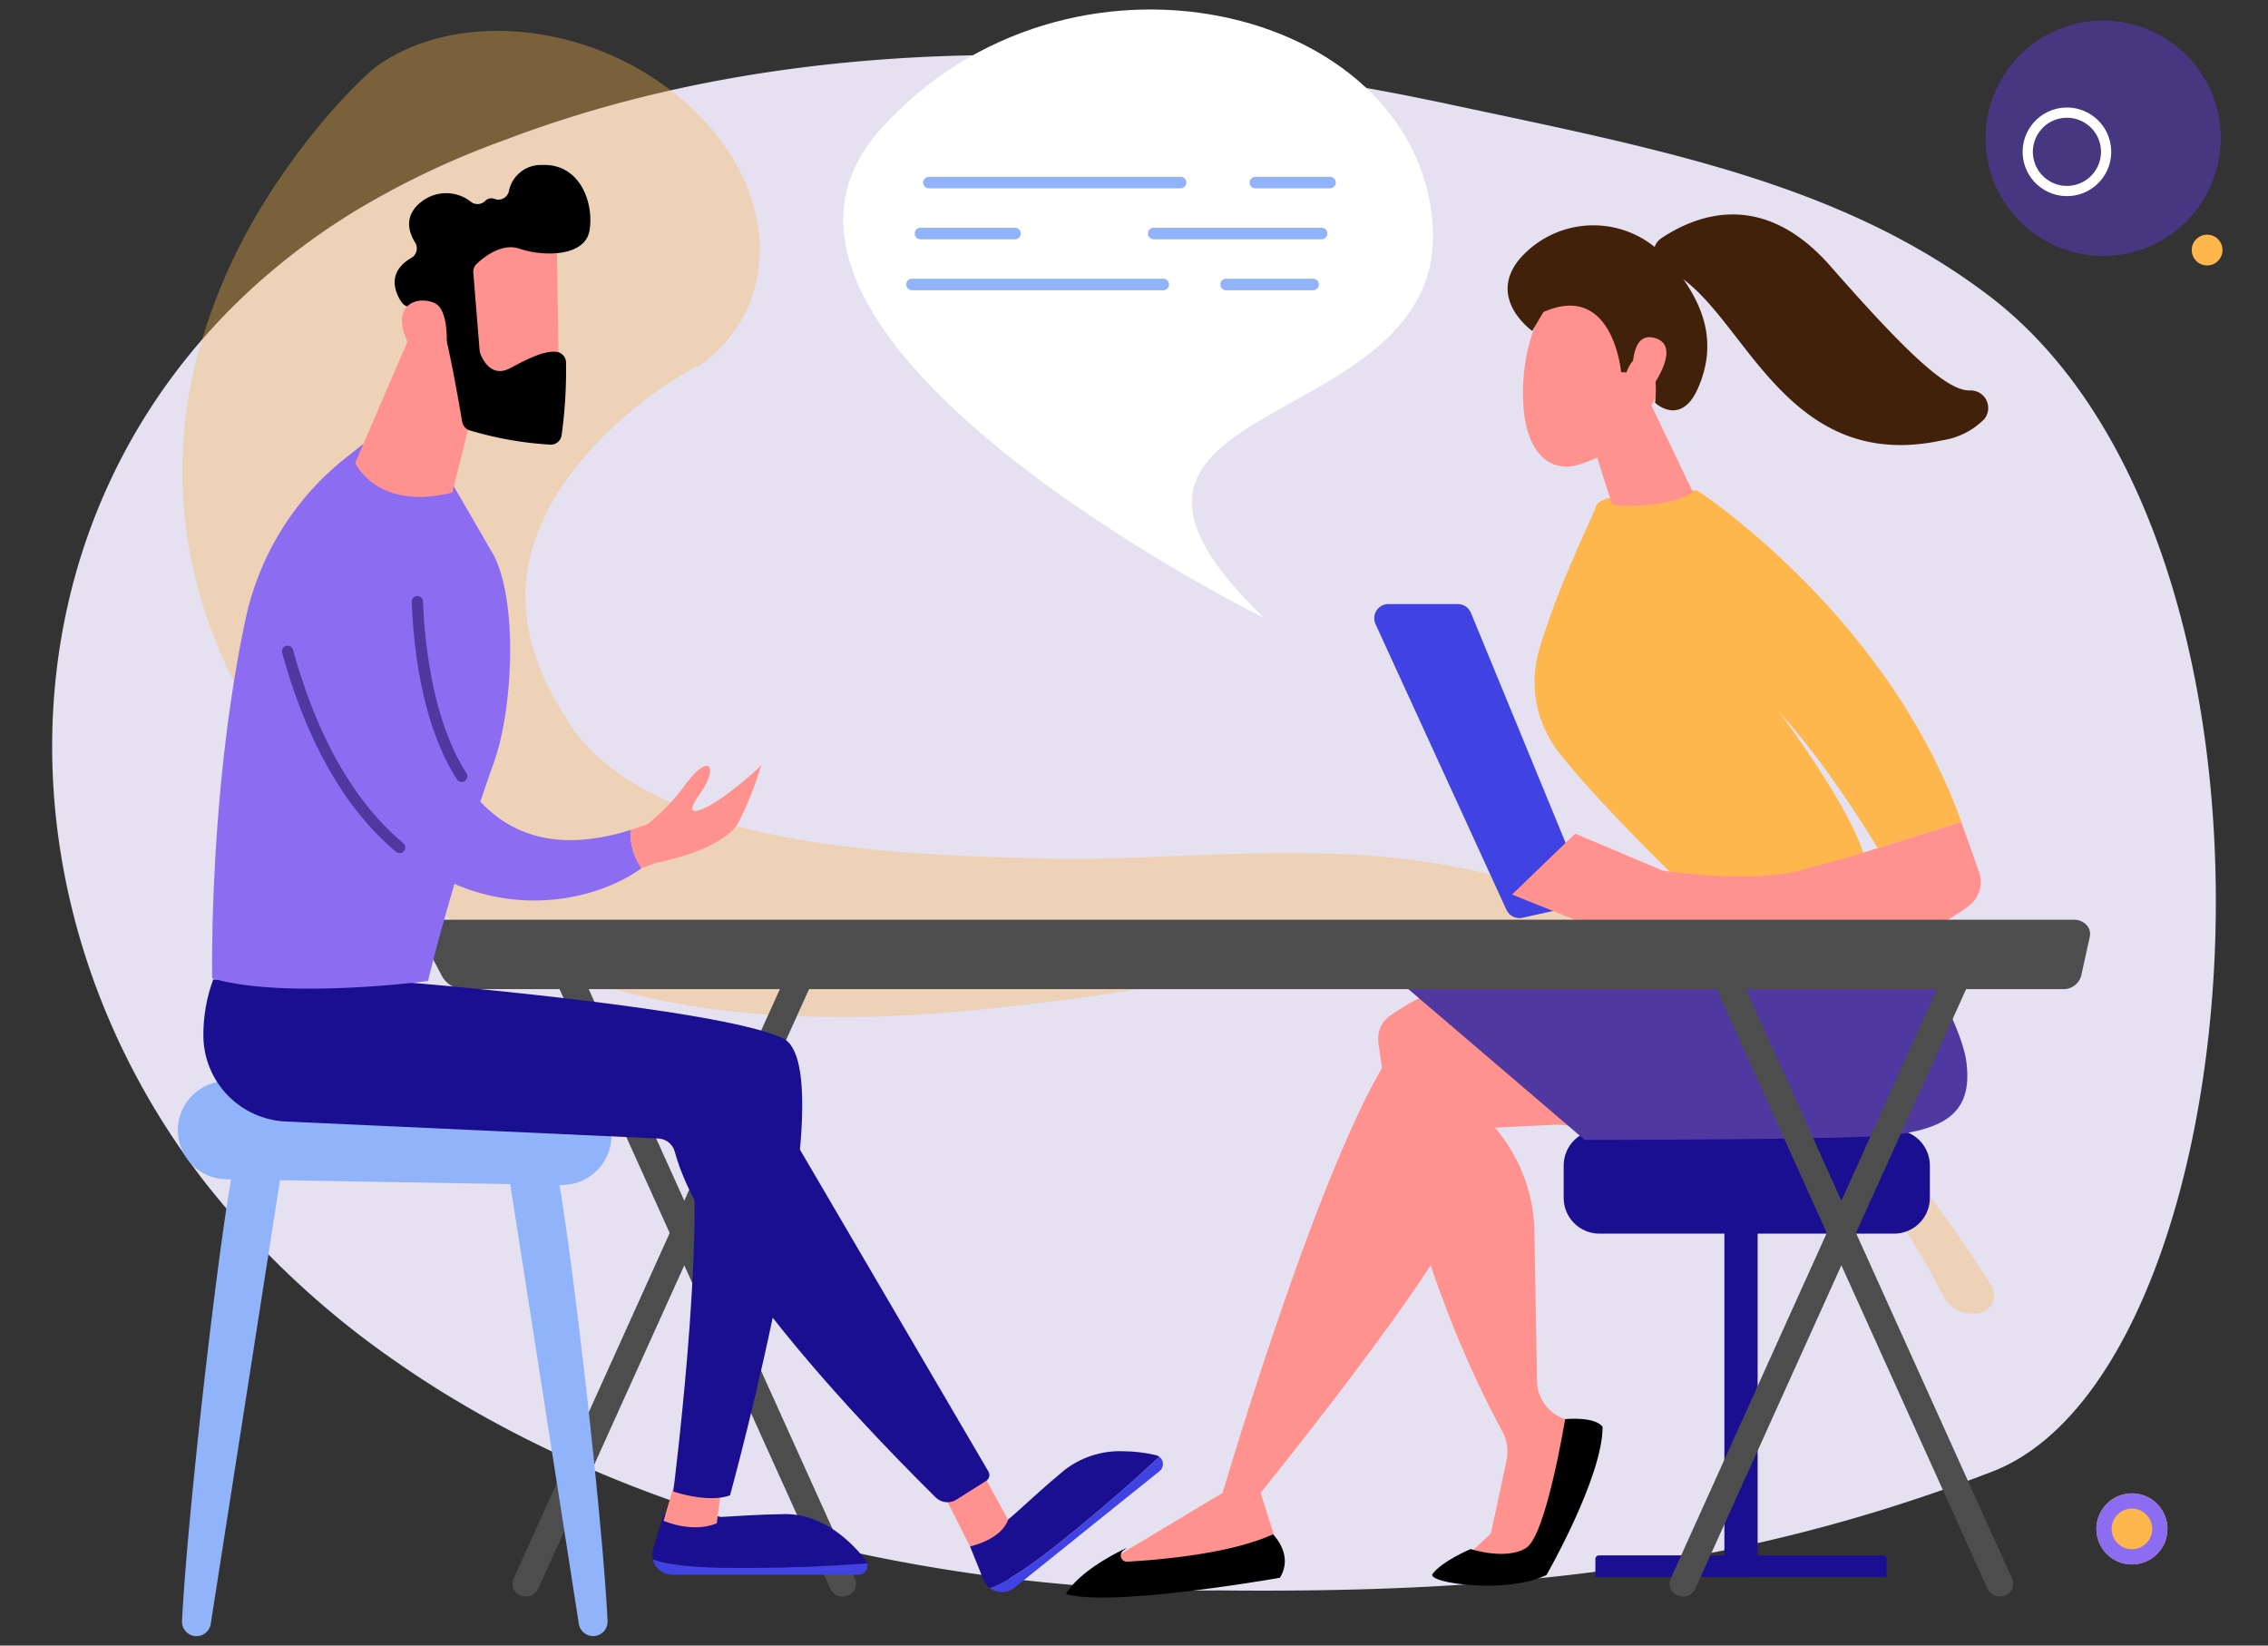 <svg id="Grupo_180984" data-name="Grupo 180984" xmlns="http://www.w3.org/2000/svg" xmlns:xlink="http://www.w3.org/1999/xlink" width="295" height="214" viewBox="0 0 295 214">
  <rect x="0" y="0" width="295" height="214" fill="#333333" stroke="none"/>
  <defs>
    <clipPath id="clip-path">
      <rect id="Rectángulo_103759" data-name="Rectángulo 103759" width="295" height="214" fill="none"/>
    </clipPath>
    <clipPath id="clip-path-3">
      <rect id="Rectángulo_103724" data-name="Rectángulo 103724" width="235.657" height="166.816" transform="translate(23.718 4.018)" fill="none"/>
    </clipPath>
    <clipPath id="clip-path-4">
      <rect id="Rectángulo_103725" data-name="Rectángulo 103725" width="30.602" height="30.603" transform="translate(258.259 2.683)" fill="none"/>
    </clipPath>
    <clipPath id="clip-path-5">
      <path id="Trazado_245557" data-name="Trazado 245557" d="M180.589,78.554a1.842,1.842,0,0,0-1.674,2.609l17.03,37.157a1.843,1.843,0,0,0,2.074,1.031l6.691-1.487a1.843,1.843,0,0,0,1.3-2.5l-14.688-35.67a1.844,1.844,0,0,0-1.7-1.141Z" fill="none"/>
    </clipPath>
    <linearGradient id="linear-gradient" x1="-6.349" y1="3.305" x2="-6.314" y2="3.305" gradientUnits="objectBoundingBox">
      <stop offset="0" stop-color="#4f52ff"/>
      <stop offset="1" stop-color="#4042e2"/>
    </linearGradient>
    <clipPath id="clip-path-6">
      <rect id="Rectángulo_103729" data-name="Rectángulo 103729" width="4.325" height="46.777" transform="translate(224.292 157.401)" fill="none"/>
    </clipPath>
    <linearGradient id="linear-gradient-2" x1="-5.673" y1="1.434" x2="-5.645" y2="1.434" gradientUnits="objectBoundingBox">
      <stop offset="0" stop-color="#09005d"/>
      <stop offset="1" stop-color="#1a0f91"/>
    </linearGradient>
    <clipPath id="clip-path-7">
      <path id="Trazado_245558" data-name="Trazado 245558" d="M207.964,202.265a.451.451,0,0,0-.452.452v2.363H245.4v-2.363a.452.452,0,0,0-.453-.452Z" fill="none"/>
    </clipPath>
    <linearGradient id="linear-gradient-3" x1="-7.498" y1="0.853" x2="-7.463" y2="0.853" xlink:href="#linear-gradient-2"/>
    <clipPath id="clip-path-8">
      <path id="Rectángulo_103732" data-name="Rectángulo 103732" d="M4.651,0H42.98a4.652,4.652,0,0,1,4.652,4.652V8.857a4.652,4.652,0,0,1-4.652,4.652H4.652A4.652,4.652,0,0,1,0,8.857V4.651A4.651,4.651,0,0,1,4.651,0Z" transform="translate(203.387 146.92)" fill="none"/>
    </clipPath>
    <linearGradient id="linear-gradient-4" x1="-4.811" y1="1.881" x2="-4.788" y2="1.881" xlink:href="#linear-gradient-2"/>
    <clipPath id="clip-path-9">
      <path id="Trazado_245559" data-name="Trazado 245559" d="M180.868,132.039a3.6,3.6,0,0,0-1.591,3.442c.866,6.855,4.424,29.04,16.156,50.708a5.453,5.453,0,0,1,.523,3.743l-2.037,9.485-3.78,3.545h9.736l6.482-17.543-2.772-.877a5.244,5.244,0,0,1-3.663-4.91l-.325-18.818a21.409,21.409,0,0,0-5.141-14.17l15.549-.756-15.484-19.677a37.651,37.651,0,0,0-13.653,5.828" fill="none"/>
    </clipPath>
    <linearGradient id="linear-gradient-5" x1="-5.796" y1="1.144" x2="-5.764" y2="1.144" gradientUnits="objectBoundingBox">
      <stop offset="0" stop-color="#febbba"/>
      <stop offset="1" stop-color="#ff928e"/>
    </linearGradient>
    <clipPath id="clip-path-11">
      <path id="Trazado_245561" data-name="Trazado 245561" d="M183.015,134.4c-9.111,9.042-23.984,59.731-23.984,59.731l-15.893,9.538a41.264,41.264,0,0,0,23.4-1.408l-2.565-8.13s24.459-30.208,26.163-37.181a38.516,38.516,0,0,0,1.158-12.037s16.658,1.859,16.741,2l-8.324-18.293Z" fill="none"/>
    </clipPath>
    <linearGradient id="linear-gradient-6" x1="-1.354" y1="0.974" x2="-1.343" y2="0.974" xlink:href="#linear-gradient-5"/>
    <clipPath id="clip-path-13">
      <path id="Trazado_245565" data-name="Trazado 245565" d="M206.1,54.11c.132.434,3.4,11.277,3.658,11.5s7.173.6,10.429-1.629L214.66,52.421Z" fill="none"/>
    </clipPath>
    <linearGradient id="linear-gradient-7" x1="-12.786" y1="10.295" x2="-12.724" y2="10.295" xlink:href="#linear-gradient-5"/>
    <clipPath id="clip-path-14">
      <path id="Trazado_245566" data-name="Trazado 245566" d="M202.056,38.2s-3.879,4.24-3.96,12.693,3.836,10.541,7.107,9.574,7.828-3.141,10.621-9.859c2.279-5.483-4.906-13.8-10.423-13.8a4.522,4.522,0,0,0-3.345,1.391" fill="none"/>
    </clipPath>
    <linearGradient id="linear-gradient-8" x1="-7.035" y1="7.402" x2="-6.999" y2="7.402" xlink:href="#linear-gradient-5"/>
    <clipPath id="clip-path-16">
      <path id="Trazado_245568" data-name="Trazado 245568" d="M212.389,49.065l1.739,2.323c1.328-1.689,4.5-6.479,1.1-7.442a2.513,2.513,0,0,0-.687-.1c-2.637,0-2.149,5.222-2.149,5.222" fill="none"/>
    </clipPath>
    <linearGradient id="linear-gradient-9" x1="-24.661" y1="21.597" x2="-24.544" y2="21.597" xlink:href="#linear-gradient-5"/>
    <clipPath id="clip-path-17">
      <path id="Trazado_245569" data-name="Trazado 245569" d="M240.493,111.458l-6.471,1.753c-6.472,1.751-17.779,0-17.779,0l-11.36-4.8-8.211,7.915,8.146,3.278s45.549,1.426,47.475.583a25.808,25.808,0,0,0,3.693-2.3,3.905,3.905,0,0,0,1.428-4.49l-2.3-6.491Z" fill="none"/>
    </clipPath>
    <linearGradient id="linear-gradient-10" x1="-3.207" y1="7.582" x2="-3.191" y2="7.582" xlink:href="#linear-gradient-5"/>
    <clipPath id="clip-path-19">
      <path id="Trazado_245579" data-name="Trazado 245579" d="M87.449,204.786h24.22A1.178,1.178,0,0,0,112.8,203.3c-2.76.222-8.624.6-16.656.6-6.846,0-9.876-.587-11.23-1.124a2.6,2.6,0,0,0,2.531,2.013" fill="none"/>
    </clipPath>
    <linearGradient id="linear-gradient-11" x1="-3.024" y1="5.577" x2="-2.988" y2="5.577" xlink:href="#linear-gradient"/>
    <clipPath id="clip-path-20">
      <path id="Trazado_245580" data-name="Trazado 245580" d="M102.013,196.9c-7.385.1-9.96.905-15.7.045l-1.355,4.488a2.576,2.576,0,0,0-.041,1.338c1.354.537,4.384,1.124,11.23,1.124,8.032,0,13.9-.377,16.656-.6a1.135,1.135,0,0,0-.2-.412c-1.827-2.333-5.481-5.985-10.45-5.985h-.143" fill="none"/>
    </clipPath>
    <linearGradient id="linear-gradient-12" x1="-8.538" y1="0.974" x2="-8.447" y2="0.974" xlink:href="#linear-gradient-2"/>
    <clipPath id="clip-path-21">
      <path id="Trazado_245581" data-name="Trazado 245581" d="M86.314,197.763s3.681,1.676,6.92.33l.635-4.9-5.894-1.087Z" fill="none"/>
    </clipPath>
    <linearGradient id="linear-gradient-13" x1="-11.425" y1="2.979" x2="-11.292" y2="2.979" xlink:href="#linear-gradient-5"/>
    <clipPath id="clip-path-22">
      <path id="Trazado_245582" data-name="Trazado 245582" d="M138.175,200.337c-5.337,4.289-8.064,5.73-9.454,6.162a2.593,2.593,0,0,0,3.226-.023l18.881-15.17a1.173,1.173,0,0,0-.042-1.866c-2.013,1.9-6.349,5.866-12.611,10.9" fill="none"/>
    </clipPath>
    <linearGradient id="linear-gradient-14" x1="-5.66" y1="1.377" x2="-5.616" y2="1.377" xlink:href="#linear-gradient"/>
    <clipPath id="clip-path-23">
      <path id="Trazado_245583" data-name="Trazado 245583" d="M138.387,191.236c-5.693,4.707-7.2,6.942-12.211,9.87l1.743,4.33a2.536,2.536,0,0,0,.8,1.063c1.39-.432,4.117-1.873,9.454-6.162,6.262-5.031,10.6-9,12.611-10.9a1.11,1.11,0,0,0-.411-.2,19.441,19.441,0,0,0-4.322-.515,11.8,11.8,0,0,0-7.666,2.506" fill="none"/>
    </clipPath>
    <linearGradient id="linear-gradient-15" x1="-6.06" y1="1.109" x2="-6.012" y2="1.109" xlink:href="#linear-gradient-2"/>
    <clipPath id="clip-path-24">
      <path id="Trazado_245584" data-name="Trazado 245584" d="M44.53,136.892l44.382,7.259c3.887,8.878-1.337,49.82-1.337,49.82,5.094,1.584,7.383.481,7.383.481s15.271-55.479,6.863-59.438-49.4-7.305-49.4-7.305Z" fill="none"/>
    </clipPath>
    <linearGradient id="linear-gradient-16" x1="-0.361" y1="1.09" x2="-0.35" y2="1.09" xlink:href="#linear-gradient-2"/>
    <clipPath id="clip-path-25">
      <path id="Trazado_245585" data-name="Trazado 245585" d="M122.1,193.312c.381.347,4.072,7.794,4.072,7.794s4.111-.89,4.949-3.491l-3.7-6.721Z" fill="none"/>
    </clipPath>
    <linearGradient id="linear-gradient-17" x1="-13.536" y1="2.263" x2="-13.425" y2="2.263" xlink:href="#linear-gradient-5"/>
    <clipPath id="clip-path-26">
      <path id="Trazado_245586" data-name="Trazado 245586" d="M26.453,134.852a11.237,11.237,0,0,0,10.724,10.995l48.456,2.209a2.324,2.324,0,0,1,2.146,1.747c1.139,4.4,6.705,17.93,33.912,44.919a2.192,2.192,0,0,0,2.713.295l3.873-2.446a.891.891,0,0,0,.293-1.2l-28.214-48.181a10.918,10.918,0,0,0-6.634-4.92l-41.3-10.557-24.687-.342a20.747,20.747,0,0,0-1.281,7.485" fill="none"/>
    </clipPath>
    <linearGradient id="linear-gradient-18" x1="-0.153" y1="0.931" x2="-0.144" y2="0.931" xlink:href="#linear-gradient-2"/>
    <clipPath id="clip-path-28">
      <path id="Trazado_245588" data-name="Trazado 245588" d="M46.2,60.195s2.808,6.317,12.635,3.86l3.509-14.038L54.977,39.84Z" fill="none"/>
    </clipPath>
    <linearGradient id="linear-gradient-19" x1="-2.862" y1="6.528" x2="-2.8" y2="6.528" xlink:href="#linear-gradient-5"/>
    <clipPath id="clip-path-29">
      <path id="Trazado_245589" data-name="Trazado 245589" d="M58.2,31.81l3.045,18.974L72.7,50.9s-.232-20.053-.337-20.338c-.5-1.349-1.859-1.832-3.544-1.832-4.257,0-10.616,3.085-10.616,3.085" fill="none"/>
    </clipPath>
    <linearGradient id="linear-gradient-20" x1="-2.077" y1="9.102" x2="-2.038" y2="9.102" xlink:href="#linear-gradient-5"/>
    <clipPath id="clip-path-31">
      <path id="Trazado_245591" data-name="Trazado 245591" d="M52.7,43.742c1.935,4.894,5.285,2.619,5.285,2.619s.794-6.067-1.57-7a3.956,3.956,0,0,0-1.442-.28c-1.906,0-3.519,1.511-2.273,4.661" fill="none"/>
    </clipPath>
    <linearGradient id="linear-gradient-21" x1="-4.21" y1="16.606" x2="-4.125" y2="16.606" xlink:href="#linear-gradient-5"/>
    <clipPath id="clip-path-33">
      <path id="Trazado_245595" data-name="Trazado 245595" d="M95.178,102.809c-3.387,2.623-6.8,4.137-4.208.531s1.329-5.467-1.625-1.583a27.19,27.19,0,0,1-5.066,5.386q-1.167.446-2.271.791a8.019,8.019,0,0,0,1.431,4.967c1.172-.387,1.834-.673,1.834-.673s8.957-1.63,10.876-5.444a44.43,44.43,0,0,0,2.884-7.35s-.469.75-3.855,3.375" fill="none"/>
    </clipPath>
    <linearGradient id="linear-gradient-22" x1="-3.985" y1="5.582" x2="-3.935" y2="5.582" xlink:href="#linear-gradient-5"/>
  </defs>
  <g id="Grupo_181052" data-name="Grupo 181052" clip-path="url(#clip-path)">
    <g id="Grupo_180991" data-name="Grupo 180991">
      <g id="Grupo_180990" data-name="Grupo 180990" clip-path="url(#clip-path)">
        <path id="Trazado_245550" data-name="Trazado 245550" d="M45.953,27.581a109.759,109.759,0,0,1,19.7-9.374c50.627-19.29,105.9-8.245,122.973-4.618,27.545,5.858,50.836,10.289,70.007,24.814,43.562,33,34.95,139.679.5,152.969-34.484,13.3-65.942,15.8-100.724,15.45-1.378.019-2.4.011-3.3.009-8.7-.029-62.579-.8-104.248-30.213A114.037,114.037,0,0,1,26.812,153.95C-4.394,113.864.044,55.923,45.953,27.581" fill="#e5e1f1"/>
        <g id="Grupo_180986" data-name="Grupo 180986" opacity="0.35">
          <g id="Grupo_180985" data-name="Grupo 180985">
            <g id="Grupo_180984-2" data-name="Grupo 180984" clip-path="url(#clip-path-3)">
              <path id="Trazado_245551" data-name="Trazado 245551" d="M258.918,167.021a3.422,3.422,0,0,1,.178.319,2.328,2.328,0,0,1-1.794,3.426,4.274,4.274,0,0,1-4.5-2.145,79.949,79.949,0,0,0-9.976-15.36,94.95,94.95,0,0,0-13.614-13.569l-.945-.775-.97-.749c-.643-.5-1.3-.987-1.963-1.468q-1.975-1.453-4.04-2.784c-.682-.451-1.388-.869-2.078-1.3s-1.408-.832-2.108-1.248c-.719-.389-1.421-.8-2.151-1.168s-1.444-.754-2.178-1.1-1.457-.7-2.2-1.024c-.37-.163-.735-.331-1.1-.485l-1.112-.454c-.737-.316-1.488-.569-2.228-.856-.745-.26-1.49-.52-2.234-.758s-1.488-.469-2.233-.657c-.372-.1-.741-.205-1.113-.3l-1.106-.259c-.186-.042-.367-.089-.555-.126l-.569-.109-1.133-.214c-.76-.114-1.513-.247-2.271-.34a74.151,74.151,0,0,0-18.068.005c-6,.668-11.984,1.835-18.192,3.058-3.107.608-6.263,1.247-9.533,1.834-1.629.3-3.3.572-4.986.836-.855.124-1.7.257-2.57.371l-2.534.331c-6.488.838-13.212,1.62-20.29,2.028a143.535,143.535,0,0,1-22.513-.344,101.683,101.683,0,0,1-12.387-2,87.773,87.773,0,0,1-13.012-4.008c-2.189-.869-4.374-1.849-6.528-2.932-1.079-.54-2.146-1.114-3.208-1.706-.528-.3-1.041-.586-1.579-.911s-1.078-.649-1.6-.986a71.468,71.468,0,0,1-11.624-9.141c-.869-.846-1.717-1.7-2.529-2.587-.434-.463-.749-.824-1.112-1.218l-1.052-1.17c-.7-.784-1.374-1.593-2.042-2.408s-1.309-1.656-1.961-2.489a75.216,75.216,0,0,1-6.8-10.7,63.475,63.475,0,0,1-4.683-11.554,58.462,58.462,0,0,1,.2-33.79,74.607,74.607,0,0,1,8.7-18.766,89.912,89.912,0,0,1,6-8.316c1.094-1.341,2.234-2.66,3.451-3.977.613-.659,1.238-1.32,1.911-1.993.337-.337.681-.675,1.059-1.03l.594-.548.342-.3.21-.178.323-.256C59.912.8,78.231,3.148,89.82,13.915S101.882,39.8,90.877,47.673l.107-.1c.023-.025.006-.019.006-.019l-.012,0c-.009-.008-.055.012-.083.018-.084.03-.166.064-.247.1-.181.078-.388.187-.594.295-.419.22-.862.469-1.3.734-.886.535-1.786,1.115-2.666,1.724a53.356,53.356,0,0,0-5.051,3.937,45.679,45.679,0,0,0-7.974,8.94,28.541,28.541,0,0,0-4.217,9.649,20.89,20.89,0,0,0-.5,5,23,23,0,0,0,.7,5.235,29.466,29.466,0,0,0,1.993,5.548c.243.473.462.953.716,1.434.271.478.515.964.8,1.448l.834,1.4c.209.372.445.74.678,1.1a23.148,23.148,0,0,0,3.48,4.094c.165.161.339.314.511.47l.579.49c.4.326.8.65,1.224.961.845.628,1.744,1.236,2.708,1.819a53.6,53.6,0,0,0,14.235,5.7q2.061.547,4.216.985t4.388.793c2.972.476,6.029.85,9.142,1.142,6.23.588,12.66.846,19.268,1.021l2.371.059c.765.02,1.54.021,2.317.033,1.559,0,3.128,0,4.724-.039,3.181-.06,6.434-.182,9.742-.321,6.618-.265,13.5-.554,20.682-.28a97.944,97.944,0,0,1,22.091,3.138c.924.243,1.845.531,2.763.8.919.3,1.819.584,2.744.911l1.377.483c.456.168.9.348,1.356.521.9.339,1.783.73,2.665,1.1a83.667,83.667,0,0,1,9.953,5.249,111.993,111.993,0,0,1,16.983,12.957,139.847,139.847,0,0,1,13.889,14.823A172.723,172.723,0,0,1,258.909,167Z" fill="#fdb74d"/>
            </g>
          </g>
        </g>
        <g id="Grupo_180989" data-name="Grupo 180989" opacity="0.7" style="isolation: isolate">
          <g id="Grupo_180988" data-name="Grupo 180988">
            <g id="Grupo_180987" data-name="Grupo 180987" clip-path="url(#clip-path-4)">
              <path id="Trazado_245552" data-name="Trazado 245552" d="M267.025,31.816a15.3,15.3,0,1,1,20.367-7.3,15.3,15.3,0,0,1-20.367,7.3" fill="#5038a1"/>
            </g>
          </g>
        </g>
        <circle id="Elipse_6229" data-name="Elipse 6229" cx="5.099" cy="5.099" r="5.099" transform="matrix(0.586, -0.81, 0.81, 0.586, 261.729, 20.886)" fill="none" stroke="#fff" stroke-width="1.33"/>
        <path id="Trazado_245553" data-name="Trazado 245553" d="M275.326,203a4.619,4.619,0,1,1,6.15-2.2,4.62,4.62,0,0,1-6.15,2.2" fill="#fdb74d"/>
        <path id="Trazado_245554" data-name="Trazado 245554" d="M275.749,202.107a3.629,3.629,0,1,1,4.832-1.731,3.63,3.63,0,0,1-4.832,1.731" fill="#fdb74d"/>
        <path id="Trazado_245555" data-name="Trazado 245555" d="M275.749,202.107a3.629,3.629,0,1,1,4.832-1.731A3.63,3.63,0,0,1,275.749,202.107Z" fill="none" stroke="#8c6df2" stroke-width="1.98"/>
        <path id="Trazado_245556" data-name="Trazado 245556" d="M286.231,34.331a2,2,0,1,1,2.657-.952,2,2,0,0,1-2.657.952" fill="#fdb74d"/>
      </g>
    </g>
    <g id="Grupo_180993" data-name="Grupo 180993">
      <g id="Grupo_180992" data-name="Grupo 180992" clip-path="url(#clip-path-5)">
        <rect id="Rectángulo_103727" data-name="Rectángulo 103727" width="28.09" height="40.985" transform="translate(178.357 78.554)" fill="url(#linear-gradient)"/>
      </g>
    </g>
    <g id="Grupo_180995" data-name="Grupo 180995">
      <g id="Grupo_180994" data-name="Grupo 180994" clip-path="url(#clip-path-6)">
        <rect id="Rectángulo_103728" data-name="Rectángulo 103728" width="36.686" height="35.57" transform="translate(200.92 181.659) rotate(-46.065)" fill="url(#linear-gradient-2)"/>
      </g>
    </g>
    <g id="Grupo_180997" data-name="Grupo 180997">
      <g id="Grupo_180996" data-name="Grupo 180996" clip-path="url(#clip-path-7)">
        <rect id="Rectángulo_103730" data-name="Rectángulo 103730" width="28.313" height="29.235" transform="matrix(0.694, -0.72, 0.72, 0.694, 206.105, 203.725)" fill="url(#linear-gradient-3)"/>
      </g>
    </g>
    <g id="Grupo_180999" data-name="Grupo 180999">
      <g id="Grupo_180998" data-name="Grupo 180998" clip-path="url(#clip-path-8)">
        <rect id="Rectángulo_103731" data-name="Rectángulo 103731" width="42.777" height="43.674" transform="matrix(0.694, -0.72, 0.72, 0.694, 196.637, 153.926)" fill="url(#linear-gradient-4)"/>
      </g>
    </g>
    <g id="Grupo_181001" data-name="Grupo 181001">
      <g id="Grupo_181000" data-name="Grupo 181000" clip-path="url(#clip-path-9)">
        <rect id="Rectángulo_103733" data-name="Rectángulo 103733" width="30.899" height="76.751" transform="translate(179.106 126.211)" fill="url(#linear-gradient-5)"/>
      </g>
    </g>
    <g id="Grupo_181003" data-name="Grupo 181003">
      <g id="Grupo_181002" data-name="Grupo 181002" clip-path="url(#clip-path)">
        <path id="Trazado_245560" data-name="Trazado 245560" d="M186.336,204.673c-.887,1.16,9.543,2.692,14.813.154,0,0,7.3-12.71,7.3-19.253,0,0-.58-1.334-4.869-1.032,0,0-2.453,15.048-5.043,16.734s-7.246.171-7.246.171-3.652,1.514-4.96,3.226"/>
      </g>
    </g>
    <g id="Grupo_181005" data-name="Grupo 181005">
      <g id="Grupo_181004" data-name="Grupo 181004" clip-path="url(#clip-path-11)">
        <rect id="Rectángulo_103735" data-name="Rectángulo 103735" width="94.728" height="99.05" transform="matrix(0.865, -0.503, 0.503, 0.865, 109.749, 148.039)" fill="url(#linear-gradient-6)"/>
      </g>
    </g>
    <g id="Grupo_181007" data-name="Grupo 181007">
      <g id="Grupo_181006" data-name="Grupo 181006" clip-path="url(#clip-path)">
        <path id="Trazado_245562" data-name="Trazado 245562" d="M245.4,117.426s9.6,14.275,10.385,20.787-2.629,9.158-12.7,9.594-36.954.429-36.954.429l-22.945-19.609s16.721-5.967,21.068-7.654,41.145-3.547,41.145-3.547" fill="#5038a1"/>
        <path id="Trazado_245563" data-name="Trazado 245563" d="M165.572,199.527s2.761,2.674.9,5.65c0,0-21.872,3.876-27.81,2.117,0,0,1.233-2.814,7.92-6.017l-.493.378a.8.8,0,0,0,.527,1.433c4.406-.251,13.525-1.058,18.96-3.561"/>
        <path id="Trazado_245564" data-name="Trazado 245564" d="M219.441,115.536s-11.176-10.641-16.678-17.691a14.953,14.953,0,0,1-2.532-13.46c2.511-8.462,6.975-17.226,7.382-18.591.624-2.091,13.156-2,13.156-2s24.66,16,34.349,43.114l-10.882,3.388s-6.438-10.8-12.8-17.671c0,0,11.008,14.542,11.4,20.5Z" fill="#fdb74d"/>
      </g>
    </g>
    <g id="Grupo_181009" data-name="Grupo 181009">
      <g id="Grupo_181008" data-name="Grupo 181008" clip-path="url(#clip-path-13)">
        <rect id="Rectángulo_103737" data-name="Rectángulo 103737" width="16.042" height="15.793" transform="translate(203.999 52.748) rotate(-8.858)" fill="url(#linear-gradient-7)"/>
      </g>
    </g>
    <g id="Grupo_181011" data-name="Grupo 181011">
      <g id="Grupo_181010" data-name="Grupo 181010" clip-path="url(#clip-path-14)">
        <rect id="Rectángulo_103738" data-name="Rectángulo 103738" width="27.612" height="23.889" transform="matrix(0.166, -0.986, 0.986, 0.166, 193.993, 60.76)" fill="url(#linear-gradient-8)"/>
      </g>
    </g>
    <g id="Grupo_181013" data-name="Grupo 181013">
      <g id="Grupo_181012" data-name="Grupo 181012" clip-path="url(#clip-path)">
        <path id="Trazado_245567" data-name="Trazado 245567" d="M210.858,48.4s-1.038-11.836-10.111-7.818l-1.441,2.457s-5.9-4.121-1.7-9.305a12.707,12.707,0,0,1,19.066-.251c5.669,6.256,6.484,11.6,4.246,16.866s-5.644,2.023-5.644,2.023.591-4.235-1.065-5.6-2.652,1.655-2.652,1.655Z" fill="#42210b"/>
      </g>
    </g>
    <g id="Grupo_181015" data-name="Grupo 181015">
      <g id="Grupo_181014" data-name="Grupo 181014" clip-path="url(#clip-path-16)">
        <rect id="Rectángulo_103740" data-name="Rectángulo 103740" width="8.556" height="7.887" transform="matrix(0.166, -0.986, 0.986, 0.166, 210.668, 51.181)" fill="url(#linear-gradient-9)"/>
      </g>
    </g>
    <g id="Grupo_181017" data-name="Grupo 181017">
      <g id="Grupo_181016" data-name="Grupo 181016" clip-path="url(#clip-path-17)">
        <rect id="Rectángulo_103741" data-name="Rectángulo 103741" width="61.326" height="14.125" transform="translate(196.672 106.906)" fill="url(#linear-gradient-10)"/>
      </g>
    </g>
    <g id="Grupo_181019" data-name="Grupo 181019">
      <g id="Grupo_181018" data-name="Grupo 181018" clip-path="url(#clip-path)">
        <path id="Trazado_245570" data-name="Trazado 245570" d="M216.49,34.95a2.27,2.27,0,0,1-.347-4.006c4.908-3.25,13.353-6.108,21.932,3.654,9.664,11,15.071,16.231,18.132,16.18a2.281,2.281,0,0,1,1.86,3.753,9.684,9.684,0,0,1-5.433,2.729c-21.447,4.654-26.155-18.484-36.144-22.31" fill="#42210b"/>
        <path id="Trazado_245571" data-name="Trazado 245571" d="M68.4,207.621a1.81,1.81,0,0,1-.688-.136,1.633,1.633,0,0,1-.914-2.182l36.585-80.98a1.778,1.778,0,0,1,2.291-.869,1.631,1.631,0,0,1,.913,2.182L70,206.616a1.751,1.751,0,0,1-1.6,1.005" fill="#4d4d4d"/>
        <path id="Trazado_245572" data-name="Trazado 245572" d="M109.609,207.621a1.749,1.749,0,0,1-1.6-1.005l-36.584-80.98a1.631,1.631,0,0,1,.913-2.182,1.777,1.777,0,0,1,2.291.869l36.585,80.98a1.633,1.633,0,0,1-.914,2.182,1.81,1.81,0,0,1-.688.136" fill="#4d4d4d"/>
        <path id="Trazado_245573" data-name="Trazado 245573" d="M218.9,207.621a1.81,1.81,0,0,1-.688-.136,1.633,1.633,0,0,1-.914-2.182l36.585-80.98a1.778,1.778,0,0,1,2.291-.869,1.631,1.631,0,0,1,.913,2.182l-36.584,80.98a1.751,1.751,0,0,1-1.6,1.005" fill="#4d4d4d"/>
        <path id="Trazado_245574" data-name="Trazado 245574" d="M260.117,207.621a1.749,1.749,0,0,1-1.6-1.005l-36.584-80.98a1.631,1.631,0,0,1,.913-2.182,1.777,1.777,0,0,1,2.291.869l36.585,80.98a1.633,1.633,0,0,1-.913,2.182,1.819,1.819,0,0,1-.689.136" fill="#4d4d4d"/>
        <path id="Trazado_245575" data-name="Trazado 245575" d="M271.825,121.8a1.681,1.681,0,0,0-.442-1.523,2.228,2.228,0,0,0-1.62-.67H57.409a2.517,2.517,0,0,0-2.036.978,1.9,1.9,0,0,0-.158,2.032l2.3,4.37a3.277,3.277,0,0,0,2.925,1.642H268.306a2.379,2.379,0,0,0,2.395-1.734Z" fill="#4d4d4d"/>
        <path id="Trazado_245576" data-name="Trazado 245576" d="M30.855,150.043c-1.283,1.9-6.382,44.88-7.18,60.754a1.881,1.881,0,0,0,3.738.378L36.74,151.41Z" fill="#91b3fa"/>
        <path id="Trazado_245577" data-name="Trazado 245577" d="M71.849,150.043c1.283,1.9,6.382,44.88,7.18,60.754a1.882,1.882,0,0,1-3.739.378L65.964,151.41Z" fill="#91b3fa"/>
        <path id="Trazado_245578" data-name="Trazado 245578" d="M23.142,146.689l0,.469a6.388,6.388,0,0,0,6.511,6.2l43.107.734a6.447,6.447,0,0,0,6.748-5.85l.021-.429a6.363,6.363,0,0,0-6.5-6.446L29.9,140.593a6.421,6.421,0,0,0-6.761,6.1" fill="#91b3fa"/>
      </g>
    </g>
    <g id="Grupo_181021" data-name="Grupo 181021">
      <g id="Grupo_181020" data-name="Grupo 181020" clip-path="url(#clip-path-19)">
        <rect id="Rectángulo_103743" data-name="Rectángulo 103743" width="28.082" height="2.013" transform="translate(84.918 202.773)" fill="url(#linear-gradient-11)"/>
      </g>
    </g>
    <g id="Grupo_181023" data-name="Grupo 181023">
      <g id="Grupo_181022" data-name="Grupo 181022" clip-path="url(#clip-path-20)">
        <rect id="Rectángulo_103744" data-name="Rectángulo 103744" width="10.933" height="28.699" transform="translate(83.827 203.753) rotate(-81.764)" fill="url(#linear-gradient-12)"/>
      </g>
    </g>
    <g id="Grupo_181025" data-name="Grupo 181025">
      <g id="Grupo_181024" data-name="Grupo 181024" clip-path="url(#clip-path-21)">
        <rect id="Rectángulo_103745" data-name="Rectángulo 103745" width="7.555" height="7.329" transform="translate(86.314 192.11)" fill="url(#linear-gradient-13)"/>
      </g>
    </g>
    <g id="Grupo_181027" data-name="Grupo 181027">
      <g id="Grupo_181026" data-name="Grupo 181026" clip-path="url(#clip-path-22)">
        <rect id="Rectángulo_103746" data-name="Rectángulo 103746" width="22.744" height="17.829" transform="translate(128.721 189.44)" fill="url(#linear-gradient-14)"/>
      </g>
    </g>
    <g id="Grupo_181029" data-name="Grupo 181029">
      <g id="Grupo_181028" data-name="Grupo 181028" clip-path="url(#clip-path-23)">
        <rect id="Rectángulo_103747" data-name="Rectángulo 103747" width="21.111" height="26.901" transform="translate(123.657 206.134) rotate(-81.764)" fill="url(#linear-gradient-15)"/>
      </g>
    </g>
    <g id="Grupo_181031" data-name="Grupo 181031">
      <g id="Grupo_181030" data-name="Grupo 181030" clip-path="url(#clip-path-24)">
        <rect id="Rectángulo_103748" data-name="Rectángulo 103748" width="89.852" height="88.871" transform="translate(17.695 182.385) rotate(-63.858)" fill="url(#linear-gradient-16)"/>
      </g>
    </g>
    <g id="Grupo_181033" data-name="Grupo 181033">
      <g id="Grupo_181032" data-name="Grupo 181032" clip-path="url(#clip-path-25)">
        <rect id="Rectángulo_103749" data-name="Rectángulo 103749" width="9.021" height="10.212" transform="translate(122.104 190.894)" fill="url(#linear-gradient-17)"/>
      </g>
    </g>
    <g id="Grupo_181035" data-name="Grupo 181035">
      <g id="Grupo_181034" data-name="Grupo 181034" clip-path="url(#clip-path-26)">
        <rect id="Rectángulo_103750" data-name="Rectángulo 103750" width="118.889" height="121.917" transform="matrix(0.661, -0.75, 0.75, 0.661, -7.432, 165.724)" fill="url(#linear-gradient-18)"/>
      </g>
    </g>
    <g id="Grupo_181037" data-name="Grupo 181037">
      <g id="Grupo_181036" data-name="Grupo 181036" clip-path="url(#clip-path)">
        <path id="Trazado_245587" data-name="Trazado 245587" d="M27.6,127.225s-.48-24.017,4.321-46.62a36.492,36.492,0,0,1,13.089-21.1l2.243-1.767L58.486,62.3l5.771,9.972c3.177,6.353,2.4,20.153,0,26.841-4.008,11.182-7.213,22.769-8.579,28.462,0,0-18.6,2.457-28.075-.351" fill="#8c6df2"/>
      </g>
    </g>
    <g id="Grupo_181039" data-name="Grupo 181039">
      <g id="Grupo_181038" data-name="Grupo 181038" clip-path="url(#clip-path-28)">
        <rect id="Rectángulo_103752" data-name="Rectángulo 103752" width="16.144" height="26.672" transform="translate(46.202 39.84)" fill="url(#linear-gradient-19)"/>
      </g>
    </g>
    <g id="Grupo_181041" data-name="Grupo 181041">
      <g id="Grupo_181040" data-name="Grupo 181040" clip-path="url(#clip-path-29)">
        <rect id="Rectángulo_103753" data-name="Rectángulo 103753" width="25.398" height="20.25" transform="translate(52.109 49.069) rotate(-73.323)" fill="url(#linear-gradient-20)"/>
      </g>
    </g>
    <g id="Grupo_181043" data-name="Grupo 181043">
      <g id="Grupo_181042" data-name="Grupo 181042" clip-path="url(#clip-path)">
        <path id="Trazado_245590" data-name="Trazado 245590" d="M61.563,35.459l.82,10.114a1.515,1.515,0,0,0,.083.376c.277.747,1.417,3.246,3.9,1.924,2.257-1.2,4.332-2.262,5.956-2.126a1.415,1.415,0,0,1,1.3,1.4,61.152,61.152,0,0,1-.578,9.492,1.416,1.416,0,0,1-1.5,1.18,45.638,45.638,0,0,1-10.476-1.858,1.417,1.417,0,0,1-.945-1.1c-.431-2.5-1.772-10.112-2.475-12.174-.657-1.935-3.35-2.6-4.5-2.8a1.394,1.394,0,0,1-.922-.6c-.756-1.123-2.045-3.819,1.284-5.758A1.419,1.419,0,0,0,54,31.548c-.85-1.362-1.561-3.568.943-5.409a5.19,5.19,0,0,1,6.37.151,1.42,1.42,0,0,0,1.812-.173,1.119,1.119,0,0,1,1.256-.228,1.4,1.4,0,0,0,1.806-1,4.232,4.232,0,0,1,4.289-3.434c5.073-.22,6.8,5.082,6.2,8.538s-6.12,3.382-9.1,2.35C65.3,31.555,62.981,33.394,62,34.32a1.4,1.4,0,0,0-.436,1.139"/>
      </g>
    </g>
    <g id="Grupo_181045" data-name="Grupo 181045">
      <g id="Grupo_181044" data-name="Grupo 181044" clip-path="url(#clip-path-31)">
        <rect id="Rectángulo_103755" data-name="Rectángulo 103755" width="11.701" height="10.564" transform="translate(47.92 47.073) rotate(-66.143)" fill="url(#linear-gradient-21)"/>
      </g>
    </g>
    <g id="Grupo_181047" data-name="Grupo 181047">
      <g id="Grupo_181046" data-name="Grupo 181046" clip-path="url(#clip-path)">
        <path id="Trazado_245592" data-name="Trazado 245592" d="M82.008,107.934c-28.923,9.08-27.384-31.629-27.572-31.915-11.465-17.521-17.9,5.828-16.793,9.119,10.17,36.818,35.807,35,45.8,27.763a8.021,8.021,0,0,1-1.432-4.967" fill="#8c6df2"/>
        <path id="Trazado_245593" data-name="Trazado 245593" d="M59.836,101.655a.739.739,0,0,1-.4-.305c-4.382-6.829-5.619-16.319-5.885-23.077a.736.736,0,0,1,1.471-.057c.212,5.383,1.227,15.443,5.653,22.339a.736.736,0,0,1-.838,1.1" fill="#5038a1"/>
        <path id="Trazado_245594" data-name="Trazado 245594" d="M51.759,110.906a.72.72,0,0,1-.254-.139C44.9,105.228,39.914,96.523,36.7,84.9a.736.736,0,1,1,1.419-.392c3.131,11.334,7.952,19.791,14.329,25.135a.736.736,0,0,1-.691,1.267" fill="#5038a1"/>
      </g>
    </g>
    <g id="Grupo_181049" data-name="Grupo 181049">
      <g id="Grupo_181048" data-name="Grupo 181048" clip-path="url(#clip-path-33)">
        <rect id="Rectángulo_103757" data-name="Rectángulo 103757" width="20.172" height="21.375" transform="matrix(0.359, -0.933, 0.933, 0.359, 76.877, 110.964)" fill="url(#linear-gradient-22)"/>
      </g>
    </g>
    <g id="Grupo_181051" data-name="Grupo 181051">
      <g id="Grupo_181050" data-name="Grupo 181050" clip-path="url(#clip-path)">
        <path id="Trazado_245596" data-name="Trazado 245596" d="M164.473,80.4S90.3,43.757,114.558,16.775s69.479-16.2,71.77,12.2S133.577,50.713,164.473,80.4" fill="#fff"/>
        <path id="Trazado_245597" data-name="Trazado 245597" d="M120.832,24.492h32.734a.748.748,0,1,0,0-1.5H120.832a.748.748,0,1,0,0,1.5" fill="#91b3fa"/>
        <path id="Trazado_245598" data-name="Trazado 245598" d="M163.286,24.492H173a.748.748,0,1,0,0-1.5h-9.713a.748.748,0,1,0,0,1.5" fill="#91b3fa"/>
        <path id="Trazado_245599" data-name="Trazado 245599" d="M119.729,31.118H132.02a.748.748,0,1,0,0-1.5H119.729a.748.748,0,0,0,0,1.5" fill="#91b3fa"/>
        <path id="Trazado_245600" data-name="Trazado 245600" d="M150.056,31.118H171.9a.748.748,0,1,0,0-1.5h-21.84a.748.748,0,1,0,0,1.5" fill="#91b3fa"/>
        <path id="Trazado_245601" data-name="Trazado 245601" d="M118.627,37.746H151.3a.748.748,0,1,0,0-1.5H118.627a.748.748,0,1,0,0,1.5" fill="#91b3fa"/>
        <path id="Trazado_245602" data-name="Trazado 245602" d="M159.482,37.746h11.312a.748.748,0,0,0,0-1.5H159.482a.748.748,0,1,0,0,1.5" fill="#91b3fa"/>
      </g>
    </g>
  </g>
</svg>
